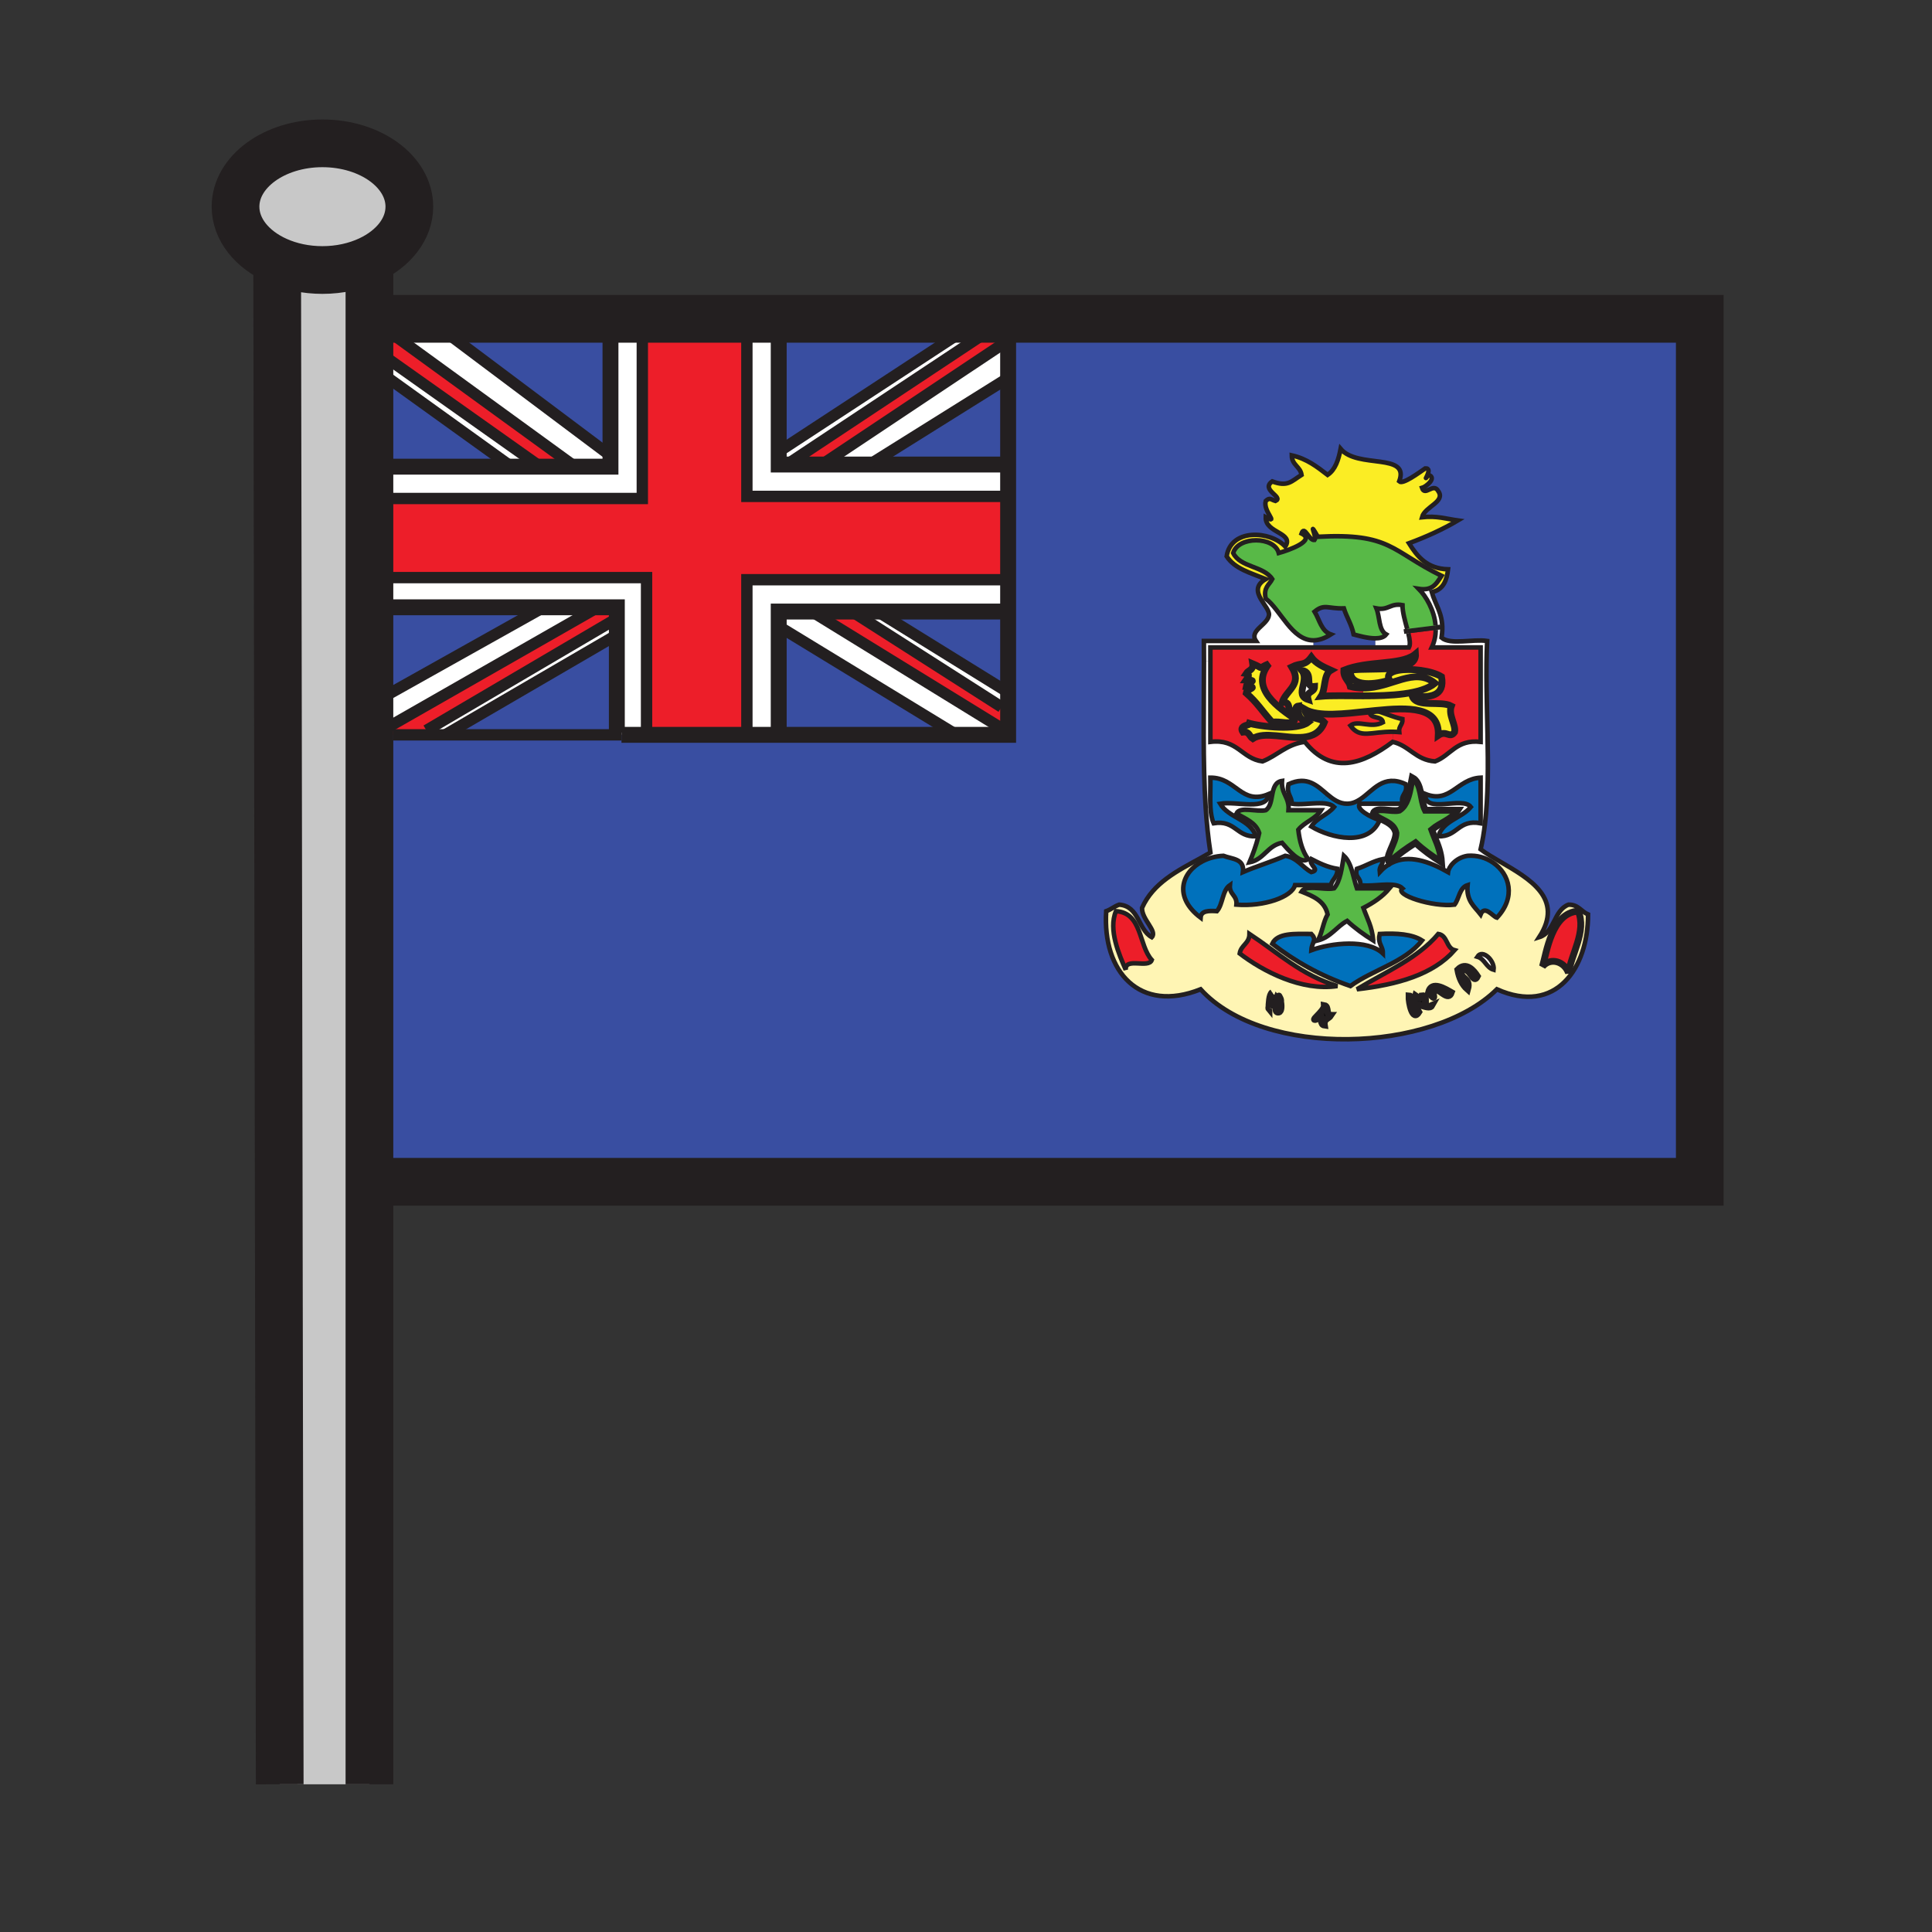 <?xml version="1.0" encoding="iso-8859-1"?>
<!-- Generator: Adobe Illustrator 12.0.1, SVG Export Plug-In . SVG Version: 6.00 Build 51448)  -->
<!DOCTYPE svg PUBLIC "-//W3C//DTD SVG 1.1//EN" "http://www.w3.org/Graphics/SVG/1.1/DTD/svg11.dtd">
<svg  version="1.1" id="Layer_1" xmlns="http://www.w3.org/2000/svg" xmlns:xlink="http://www.w3.org/1999/xlink" width="850.394" height="850.394"
	 viewBox="0 0 850.394 850.394" style="overflow:visible;enable-background:new 0 0 850.394 850.394;" xml:space="preserve">
<rect x="0" y="0" width="850.394" height="850.394" fill="#333333" stroke="none"/>
<g>
	<g id="XMLID_2_">
		<g>
			<path style="fill:#394EA1;" d="M443.74,218.49v-14.02v-38.05v-16.56v-3.83h-10.36h-11.21h-79.41V144v-3.66h405.42v37.12v342.71
				H168.56l-1.83-199.58l3.2-0.03l1.07-0.61l2,3.5h14.68h8.41h75.42h2.04h11.04h44.16h14.01h76.61h24.37v-2.89v-9.34v-6.54v-35.5
				v-14.01V218.49z M658.88,435.45c25.96,11.569,40.19-9.37,40.12-32.96c-3.03-1.27-4.24-4.36-8.6-4.3
				c-6.601,2.48-5.971,12.18-12.9,14.33c11.1-17.07-4.39-25.79-17.12-33.2c-3.229-1.88-6.28-3.67-8.67-5.49
				c0.83-3.56,1.46-7.33,1.92-11.25c2.9-24.24-0.25-54.53,0.95-80.46c-6.25-0.93-16.2,1.86-20.07-1.44
				c0.21-1.33,0.32-2.54,0.34-3.67c0.141-7.15-3.1-10.92-4.64-16.39c0.3-0.05,0.58-0.12,0.85-0.2c4.2-1.19,5.78-4.99,6.32-9.83
				c-9.29-0.27-13.52-5.59-17.2-11.47c7.66-2.85,14.9-6.12,21.5-10.03c-5.029-0.7-9.33-2.13-15.76-1.43
				c1.22-4.69,10.45-6.77,7.16-11.46c-2.14-3.98-5.86,2.48-7.16-1.44c1.66-0.45,6.75-4.43,2.86-5.73
				c-3.511,4.42,2.58-3.11-1.431-2.86c-2.88,1.96-9.899,7.2-11.47,5.73c4.811-12.86-18.33-5.4-25.79-14.33
				c-0.93,4.8-2.31,9.15-5.729,11.46c-4.601-3.52-9.12-7.12-15.771-8.6c0.03,4.28,3.73,4.88,4.3,8.6c-4.5,2.84-6.1,5.4-12.89,2.87
				c-5.32,3.69,5.2,6.89,1.43,8.6c-2.05-0.56-2.42-1.73-4.3,0c-1.34,4.57,6.07,10.42,0,7.16c-0.28,7.02,12.59,6.74,8.601,12.9
				c-6.521-6.95-23.95-8.09-25.801,4.3c3.53,5.54,10.761,7.39,17.2,10.03c-4.63,2.65-3.84,5.84-2.13,8.82
				c1.52,2.64,3.74,5.12,3.56,6.94c-0.439,4.41-8.869,6.79-5.729,11.47c-7.64,0-15.28,0-22.93,0c0.029,2.99,0.04,6,0.04,9.02
				c0,21.68-0.58,43.95,0.75,64.31c0.439,6.85,1.109,13.49,2.079,19.81c-1.39,0.81-2.8,1.6-4.22,2.39
				c-10.29,5.66-20.96,10.94-25.87,21.97c-0.199,5.05,6.87,10.23,4.29,12.9c-6.149-3.39-5.45-13.65-14.33-14.33
				c-2.12,0.75-3.609,2.12-5.729,2.87c-1.73,26.74,14.75,45.06,41.56,34.39C556.11,465.94,630.5,463.58,658.88,435.45z"/>
			<path style="fill:#FFF5B4;" d="M562.96,438.49c0.23,0.46,0.43,1.09,0.6,1.79c-0.64,0.12-3.819-3.24-3.56-3.4
				c-1.27,0.79-1.44,5.22-1.45,6.69c-0.08,0.199-0.09,0.359,0.01,0.479c0-0.01-0.01-0.18-0.01-0.479
				c0.351-0.95,2.42-2.54,2.88-2.391c0.98,0.33-0.89,4.811,1.431,4.301c1.229-0.271,1.189-3.061,0.699-5.2
				C563.79,440.25,563.69,439.76,562.96,438.49z M699,402.49c0.07,23.59-14.16,44.529-40.12,32.96
				c-28.38,28.13-102.77,30.49-130.41,0c-26.81,10.67-43.29-7.65-41.56-34.39c2.12-0.75,3.609-2.12,5.729-2.87
				c8.88,0.68,8.181,10.94,14.33,14.33c2.58-2.67-4.489-7.85-4.29-12.9c4.91-11.03,15.58-16.31,25.87-21.97l0.8,1.43
				c-9.229,4.76-12.979,15.72-0.88,24.84c0.21-3.13,3.61-3.08,7.17-2.86c2.681-3.05,2.33-9.13,5.73-11.47
				c-0.38,4.2,3.24,4.4,2.86,8.6c12.09,0.95,24.439-3.35,25.8-8.6c2.52,0,5.029,0,7.55,0v1.21c-2.12,0-3.89,0.34-4.69,1.66
				c5.15,2.01,10.23,4.11,11.471,10.03c-1.931,3.33-2.37,8.14-4.301,11.46l-1.689-0.04c0.16-0.83-0.04-1.66-1.18-2.82
				c-7.19-0.03-14.891-0.56-17.19,4.3c9.94,7.72,21.24,14.1,34.39,18.629c4.99-3.619,10.98-6.22,16.67-9.129
				c5.69-2.91,11.08-6.12,14.86-10.94c-4.38-2.78-11.06-3.27-18.63-2.86c-0.23,0.98-0.29,1.78-0.23,2.48l-2.649,0.22
				c-0.41-5.74-2.7-9.6-4.29-14.17c4.43-2.26,8.439-4.94,11.47-8.6c-3.32,0-6.64,0-9.95,0v-1.23c5.641,0,12.82-1.54,15.681,1.23
				c-3.83,2.79,13.33,8.36,22.93,7.17c2.07-2.7,2.1-7.45,5.73-8.6c-0.671,6.88,3.01,9.41,5.729,12.9c1.75-4.34,5.47,1.01,7.17,1.43
				c8.54-9.06,5.58-19.21-1.61-24.18l3.11-0.42c12.73,7.41,28.22,16.13,17.12,33.2c6.93-2.15,6.3-11.85,12.9-14.33
				C694.76,398.13,695.97,401.22,699,402.49z M690.4,428.28c1.27-8.56,8.01-18.35,4.3-27.22c-11.78,0.65-13.98,18.48-15.76,24.36
				C682.58,421.13,688.78,423.34,690.4,428.28z M657.44,426.85c0.54-3.99-4.9-9.28-7.16-5.729
				C653.61,422.09,654.11,425.88,657.44,426.85z M643.11,426.85c4.199-1.649,5.319,6.87,7.17,2.87c-1.65-2.55-4.95-6.54-8.601-2.87
				c0.641,3.66,2.011,6.591,4.301,8.601C647.51,430.09,642.42,431.36,643.11,426.85z M631.65,435.45
				c2.14-0.03,5.859,5.319,7.159,1.43c-2.569-1.45-8.79-5.479-10.029,0C633.2,441.91,629.51,436.79,631.65,435.45z M640.25,418.25
				c-3.78-1-3.03-6.52-7.17-7.16c-9.16,10.9-23.36,16.76-35.82,24.36C615.26,433.39,630.86,428.92,640.25,418.25z M624.48,445.48
				c-4.11-6.91,4.26-0.221,5.729-2.87c-5.09,2.229-0.86-4.86-4.29-4.301c-0.31,1.74-1.59,0.891-2.87,0
				c-0.319,1.12-0.04,2.83-1.43,2.87c-0.32-1.109-0.04-2.83-1.44-2.87C620.09,441.41,621.86,449.83,624.48,445.48z M545.67,419.69
				c10.29,7.86,27.23,16.69,42.99,14.33c-15.79-4.76-26.32-14.77-38.69-22.93C549.94,415.36,546.24,415.96,545.67,419.69z
				 M585.79,446.91c-2.37-0.021-0.8-3.97-2.86-4.3c0.15,2.569-7.47,7.67-2.87,5.739c0.08-0.88,0.21-1.699,1.431-1.439
				c0.229,1.689-0.24,4.07,1.439,4.3C582.5,448.39,584.86,448.37,585.79,446.91z M495.51,426.85c-0.399-5.649,10.09-0.409,11.46-4.3
				c-5.899-6.52-4.109-20.72-15.76-21.49C487.74,409.24,492.65,420.33,495.51,426.85z"/>
			<path style="fill:#ED1E29;" d="M694.7,401.06c3.71,8.87-3.03,18.66-4.3,27.22c-1.62-4.94-7.82-7.15-11.46-2.86
				C680.72,419.54,682.92,401.71,694.7,401.06z"/>
			<path style="fill:#FFFFFF;" d="M660.38,379.32l-3.11,0.42c-3.149-2.19-7.119-3.38-11.289-3.05c-5.41,0.86-8.36,5.02-8.601,7.17
				c-8.42-4.75-17.27-7.83-24.83-4.05l-0.55-0.62c3.36-3.07,7.1-5.75,11.05-8.23c3.47,3.22,7.36,6.02,11.46,8.6
				c-0.279-4.37-1.649-7.65-3-10.96l1.57-0.5c8.479,0.35,8.67-7.57,18.63-5.74l1.92,0.22c-0.46,3.92-1.09,7.69-1.92,11.25
				C654.1,375.65,657.15,377.44,660.38,379.32z"/>
			<path style="fill:#0071BC;" d="M657.27,379.74c7.19,4.97,10.15,15.12,1.61,24.18c-1.7-0.42-5.42-5.77-7.17-1.43
				c-2.72-3.49-6.4-6.02-5.729-12.9c-3.631,1.15-3.66,5.9-5.73,8.6c-9.6,1.19-26.76-4.38-22.93-7.17
				c-2.86-2.77-10.04-1.23-15.681-1.23c-1.05,0-2.05-0.06-2.949-0.2c0.579-3.45-2.62-3.11-1.431-7.16c3.99-1.26,7.07-3.43,11.46-4.3
				c0.181,2.57-1.76,3.02-1.43,5.73c1.66-1.8,3.42-3.13,5.26-4.05c7.561-3.78,16.41-0.7,24.83,4.05c0.24-2.15,3.19-6.31,8.601-7.17
				C650.15,376.36,654.12,377.55,657.27,379.74z"/>
			<path style="fill:#FFFFFF;" d="M650.28,421.12c2.26-3.55,7.7,1.74,7.16,5.729C654.11,425.88,653.61,422.09,650.28,421.12z"/>
			<path style="fill:#FFFFFF;" d="M654.58,282.12c-1.2,25.93,1.95,56.22-0.95,80.46l-1.92-0.22c0-6.68,0-13.37,0-20.06
				c-10.32,0.51-13.32,11.6-24.36,7.17c-0.54,9.14,16.391,0.8,20.061,5.73c-4.101,4.98-12.21,5.94-14.33,12.9l-1.57,0.5
				c-0.45-1.11-0.899-2.22-1.3-3.37c3.6-3.1,8.86-4.52,11.47-8.6c-4.779,0-9.56,0-14.33,0c-2.229-4.46-1.38-11.99-5.729-14.33
				c-0.88,4.36-1.39,9.07-3.53,12.16l-0.77-0.69c-1.04-4.39,2.47-4.22,1.43-8.6c-9.92-4.63-14.34,2.88-20.04,6.65
				c-1.729,1.14-3.59,1.94-5.75,1.95c-3.479,0.01-6.12-1.92-8.7-4.09c-4.52-3.81-8.84-8.36-17.1-4.51c-1.03,4.38,1.47,5.22,1.43,8.6
				l-1.52,0.29c-0.61-3.76-3.141-5.59-2.771-10.33c-5.85,0.85-3.09,10.29-7.17,12.9c-3.89,0.89-11.37-1.82-12.899,1.44
				c3.88,2.33,8.529,3.89,10.029,8.59c-0.13,0.57-0.27,1.13-0.41,1.69l-1.02-0.25c-2.51-7.52-12.04-8.03-15.76-14.33
				c7.34-1.26,20.6,3.4,21.489-4.3c-12.17,5.22-14.46-7.27-25.79-7.17c0.101,4.25-0.199,8.91,0.03,13.02l-2.109,0.13
				c-1.33-20.36-0.75-42.63-0.75-64.31h2.829c0,11.8,0,23.6,0,35.4c11.971-1.46,13.66,7.36,22.931,8.6
				c6.43-2.51,10.47-7.41,18.27-8.55c0.12-0.02,0.24-0.03,0.36-0.05c11.68,14.61,25.31,10.06,38.689,0
				c7.381,1.69,10.131,8.02,18.631,8.6c6.93-2.62,9.34-9.77,20.06-8.6c0-13.85,0-27.71,0-41.56c-7.17,0-14.33,0-21.5,0
				c1.2-2.53,1.72-5.15,1.75-7.72l2.16-0.27l0.729,0.02c-0.02,1.13-0.13,2.34-0.34,3.67C638.38,283.98,648.33,281.19,654.58,282.12z
				"/>
			<path style="fill:#0071BC;" d="M651.71,342.3c0,6.69,0,13.38,0,20.06c-9.96-1.83-10.15,6.09-18.63,5.74
				c2.12-6.96,10.229-7.92,14.33-12.9c-3.67-4.93-20.601,3.41-20.061-5.73C638.39,353.9,641.39,342.81,651.71,342.3z"/>
			<path style="fill:#ED1E29;" d="M651.71,284.98c0,13.85,0,27.71,0,41.56c-10.72-1.17-13.13,5.98-20.06,8.6
				c-8.5-0.58-11.25-6.91-18.631-8.6l0.051-4.43c0.89,0.01,1.83,0.05,2.81,0.13c-0.32-2.71,1.62-3.16,1.44-5.73
				c-4.34-0.89-7.79-2.68-11.92-3.76c14.699-1.48,28.279-1.81,27.68,10.92c3.66-2.46,5.02,1.64,7.17-1.43
				c0.68-3.13-2.88-7.58-1.44-11.46c-4.659-2.5-15.21,0.88-17.189-4.3c7.8,0.63,14.439,0.11,12.89-8.6
				c-4.33-2.73-13.66-3.83-19.14-2.8l-0.23-1.2c4.73-0.74,8.181-2.36,7.91-6.03c-0.189,0.16-0.399,0.32-0.609,0.47l-2.261-3.34
				c0.69-1.29,0.36-3.56-0.29-6.21l12.07-1.51c-0.03,2.57-0.55,5.19-1.75,7.72C637.38,284.98,644.54,284.98,651.71,284.98z"/>
			<path d="M650.28,429.72c-1.851,4-2.971-4.52-7.17-2.87c-0.69,4.511,4.399,3.24,2.87,8.601c-2.29-2.01-3.66-4.94-4.301-8.601
				C645.33,423.18,648.63,427.17,650.28,429.72z"/>
			<path style="fill:#58B947;" d="M627.35,356.63c4.771,0,9.551,0,14.33,0c-2.609,4.08-7.87,5.5-11.47,8.6
				c0.4,1.15,0.85,2.26,1.3,3.37c1.351,3.31,2.721,6.59,3,10.96c-4.1-2.58-7.99-5.38-11.46-8.6c-3.95,2.48-7.689,5.16-11.05,8.23
				c-0.14,0.12-0.28,0.24-0.41,0.37c-2.41-2.04,2.891-8.49,2.86-12.9c-0.78-3.61-3.97-4.81-6.83-6.34c-1.19-0.63-2.32-1.31-3.2-2.25
				c1.07-3.24,8.04-0.56,11.46-1.44c0.89-0.57,1.62-1.31,2.21-2.17c2.141-3.09,2.65-7.8,3.53-12.16
				C625.97,344.64,625.12,352.17,627.35,356.63z"/>
			<path style="fill:#FBED24;" d="M638.81,310.78c-1.439,3.88,2.12,8.33,1.44,11.46c-2.15,3.07-3.51-1.03-7.17,1.43
				c0.6-12.73-12.98-12.4-27.68-10.92c-0.771-0.21-1.57-0.39-2.41-0.54c-0.061,0.3-0.101,0.56-0.11,0.8
				c-11.2,1.19-22.62,2.65-28.55-0.8c0.2,4.58,6.39,3.16,8.6,5.73c-1.779,4.55-5.21,6.16-9.27,6.56c-7.5,0.72-17.12-2.72-22.26,0.61
				c-1.46-0.94-1.48-3.3-4.301-2.87c-0.439-0.66-0.54-1.17-0.43-1.58c0.04-0.15,0.11-0.29,0.2-0.41c0.02-0.04,0.05-0.07,0.07-0.09
				c0.1-0.13,0.229-0.23,0.369-0.32c0.551-0.4,1.341-0.61,1.921-0.78c0.659-0.2,1.06-0.35,0.579-0.62
				c-0.119-0.08-0.29-0.16-0.529-0.25c5.71,1.77,21.87,3.41,26.479-0.25c-1.47-0.89-4.93-0.87-4.3-7.16
				c-1.68,0.23-1.21,2.61-1.43,4.29c-4.53,0.71-0.53-7.11-5.73-5.73c1.601-5.55,9.2-7.85,4.29-15.76c4.141-2.05,5.53-0.24,8.601-4.3
				c2.01,2.77,5.31,4.25,8.6,5.73c-3.33,1.92-2.21,8.3-4.3,11.47c4.56-0.4,11.319-0.2,18.52-0.19c12.07,0,25.38-0.56,31.641-5.55
				c-9.261-7.43-19.101,2.13-31.631,2.13c-1.819,0-3.689-0.21-5.63-0.69c-0.62-2.73-3.09-3.6-2.87-7.17
				c10.631-4.31,24.4-2.11,30.921-6.69c0.21-0.15,0.42-0.31,0.609-0.47c0.271,3.67-3.18,5.29-7.91,6.03
				c-6.659,1.04-15.85,0.33-20.75,1.13c-0.569,8.07,12.13,6.09,17.2,4.3c-1.38-2.24,0.51-3.61,3.78-4.23
				c5.479-1.03,14.81,0.07,19.14,2.8c1.55,8.71-5.09,9.23-12.89,8.6C623.6,311.66,634.15,308.28,638.81,310.78z M578.63,302.18
				c-5.02,0.57,0.15-6.1-5.74-7.17c3.801,4.41-3.3,10.86,2.87,12.9C574.72,304,578.61,305.03,578.63,302.18z"/>
			<path d="M638.81,436.88c-1.3,3.89-5.02-1.46-7.159-1.43c-2.141,1.34,1.55,6.46-2.87,1.43
				C630.02,431.4,636.24,435.43,638.81,436.88z"/>
			<path style="fill:#ED1E29;" d="M633.08,411.09c4.14,0.64,3.39,6.16,7.17,7.16c-9.39,10.67-24.99,15.14-42.99,17.2
				C609.72,427.85,623.92,421.99,633.08,411.09z"/>
			<path style="fill:#FBED24;" d="M637.38,250.59c-0.54,4.84-2.12,8.64-6.32,9.83l-0.5-2.19c1.75-1.16,2.79-3.03,3.95-4.78
				c-22.22-10.91-22.229-18.93-54.45-17.19c-4.59-7.86-0.279,0.05-1.43,1.43c-2.53,0.41-4.439-6.75-5.74-2.86
				c6.45,3.1-5.63,7.35-10.029,8.59c-1.96-7.46-17.9-7.5-20.061,0c3.141,6.42,13.45,5.66,17.2,11.47c-1.28,2.55-4,3.64-2.87,8.6
				l-2.13,0.22c-1.71-2.98-2.5-6.17,2.13-8.82c-6.439-2.64-13.67-4.49-17.2-10.03c1.851-12.39,19.28-11.25,25.801-4.3
				c3.989-6.16-8.881-5.88-8.601-12.9c6.07,3.26-1.34-2.59,0-7.16c1.88-1.73,2.25-0.56,4.3,0c3.771-1.71-6.75-4.91-1.43-8.6
				c6.79,2.53,8.39-0.03,12.89-2.87c-0.569-3.72-4.27-4.32-4.3-8.6c6.65,1.48,11.17,5.08,15.771,8.6c3.42-2.31,4.8-6.66,5.729-11.46
				c7.46,8.93,30.601,1.47,25.79,14.33c1.57,1.47,8.59-3.77,11.47-5.73c4.011-0.25-2.08,7.28,1.431,2.86
				c3.89,1.3-1.2,5.28-2.86,5.73c1.3,3.92,5.021-2.54,7.16,1.44c3.29,4.69-5.94,6.77-7.16,11.46c6.43-0.7,10.73,0.73,15.76,1.43
				c-6.6,3.91-13.84,7.18-21.5,10.03C623.86,245,628.09,250.32,637.38,250.59z"/>
			<path style="fill:#FFFFFF;" d="M630.21,260.62c1.54,5.47,4.78,9.24,4.64,16.39l-0.729-0.02l-0.24-1.98l-2,0.25
				c-0.56-6.62-4.13-12.72-7.399-16.07c2.789,0.44,4.67-0.03,6.079-0.96l0.5,2.19C630.79,260.5,630.51,260.57,630.21,260.62z"/>
			<path style="fill:#231F20;" d="M633.88,275.01l0.24,1.98l-2.16,0.27c0.01-0.67-0.02-1.34-0.08-2L633.88,275.01z"/>
			<path style="fill:#231F20;" d="M631.88,275.26c0.061,0.66,0.09,1.33,0.08,2l-12.07,1.51c-0.149-0.63-0.319-1.28-0.5-1.95
				L631.88,275.26z"/>
			<path style="fill:#58B947;" d="M631.88,275.26l-12.49,1.56c-0.92-3.47-2.069-7.34-2.069-10.47c-5.32-1.01-6.15,2.45-11.471,1.43
				c1.54,3.72,0.91,9.6,4.301,11.47c-0.971,1.28-2.79,1.72-4.851,1.72c-3.43,0-7.54-1.21-9.479-1.72
				c-0.87-4.39-3.04-7.47-4.301-11.47c-7.13,0.22-8.529-2.14-12.89,1.44c2.18,3.55,2.94,8.52,7.16,10.03
				c-2.89,1.84-5.42,2.6-7.69,2.6c-9.489,0-14.38-13.37-20.97-18.36c-1.13-4.96,1.59-6.05,2.87-8.6
				c-3.75-5.81-14.06-5.05-17.2-11.47c2.16-7.5,18.101-7.46,20.061,0c4.399-1.24,16.479-5.49,10.029-8.59
				c1.301-3.89,3.21,3.27,5.74,2.86c1.15-1.38-3.16-9.29,1.43-1.43c32.221-1.74,32.23,6.28,54.45,17.19
				c-1.16,1.75-2.2,3.62-3.95,4.78c-1.409,0.93-3.29,1.4-6.079,0.96C627.75,262.54,631.32,268.64,631.88,275.26z"/>
			<path d="M630.21,442.61c-1.47,2.649-9.84-4.04-5.729,2.87c-2.62,4.35-4.391-4.07-4.301-7.171c1.4,0.04,1.12,1.761,1.44,2.87
				c1.39-0.04,1.11-1.75,1.43-2.87c1.28,0.891,2.561,1.74,2.87,0C629.35,437.75,625.12,444.84,630.21,442.61z"/>
			<path style="fill:#FBED24;" d="M600.02,302.87c12.53,0,22.37-9.56,31.631-2.13c-6.261,4.99-19.57,5.55-31.641,5.55L600.02,302.87
				z"/>
			<path style="fill:#ED1E29;" d="M620.18,284.98l2.261,3.34c-6.521,4.58-20.29,2.38-30.921,6.69c-0.22,3.57,2.25,4.44,2.87,7.17
				c1.94,0.48,3.811,0.69,5.63,0.69l-0.01,3.42c-7.2-0.01-13.96-0.21-18.52,0.19c2.09-3.17,0.97-9.55,4.3-11.47
				c-3.29-1.48-6.59-2.96-8.6-5.73v-4.3c0.31,0,0.609,0,0.909,0c9.07,0,18.141,0,27.2,0C610.26,284.98,615.22,284.98,620.18,284.98z
				"/>
			<path style="fill:#FFFFFF;" d="M619.89,278.77c0.65,2.65,0.98,4.92,0.29,6.21c-4.96,0-9.92,0-14.88,0v-4.01
				c2.061,0,3.88-0.44,4.851-1.72c-3.391-1.87-2.761-7.75-4.301-11.47c5.32,1.02,6.15-2.44,11.471-1.43c0,3.13,1.149,7,2.069,10.47
				l-1.51,0.19l0.24,1.98L619.89,278.77z"/>
			<path style="fill:#0071BC;" d="M625.92,413.95c-3.78,4.82-9.17,8.03-14.86,10.94l-2.34-5.2c0.021-2.62-1.479-3.72-1.66-6.12
				c-0.06-0.7,0-1.5,0.23-2.48C614.86,410.68,621.54,411.17,625.92,413.95z"/>
			<path style="fill:#231F20;" d="M619.89,278.77l-1.77,0.22l-0.24-1.98l1.51-0.19C619.57,277.49,619.74,278.14,619.89,278.77z"/>
			<path style="fill:#0071BC;" d="M618.75,345.17c1.04,4.38-2.47,4.21-1.43,8.6c-6.2,0-12.41,0-18.61,0v-1.95
				C604.41,348.05,608.83,340.54,618.75,345.17z"/>
			<path style="fill:#FFFFFF;" d="M617.32,353.77l0.77,0.69c-0.59,0.86-1.32,1.6-2.21,2.17c-3.42,0.88-10.39-1.8-11.46,1.44
				c0.88,0.94,2.01,1.62,3.2,2.25l-0.33,0.61c-3.53-0.85-11.12-5.01-8.6-7.16c0.01,0,0.01,0,0.02,0
				C604.91,353.77,611.12,353.77,617.32,353.77z"/>
			<path style="fill:#FBED24;" d="M617.32,316.51c0.18,2.57-1.761,3.02-1.44,5.73c-0.979-0.08-1.92-0.12-2.81-0.13
				c-9.58-0.14-14.4,3.25-18.681-2.74c3.38-2.61,9.04,1.42,14.33-1.43c-0.42-3.17-6.05-1.13-5.84-4.93
				c0.84-0.09,1.68-0.18,2.521-0.26C609.53,313.83,612.98,315.62,617.32,316.51z"/>
			<path style="fill:#FBED24;" d="M615.14,293.88l0.23,1.2c-3.271,0.62-5.16,1.99-3.78,4.23c-5.07,1.79-17.77,3.77-17.2-4.3
				C599.29,294.21,608.48,294.92,615.14,293.88z"/>
			<path style="fill:#FFFFFF;" d="M614.45,366.66c0.03,4.41-5.271,10.86-2.86,12.9c0.13-0.13,0.271-0.25,0.41-0.37l0.55,0.62
				c-1.84,0.92-3.6,2.25-5.26,4.05c-0.33-2.71,1.61-3.16,1.43-5.73c-4.39,0.87-7.47,3.04-11.46,4.3
				c-1.189,4.05,2.01,3.71,1.431,7.16c0.899,0.14,1.899,0.2,2.949,0.2v1.23c-1.46,0-2.92,0-4.38,0c-1.72-4.97-2.25-11.13-5.74-14.33
				c-0.92,5.29-1.47,10.95-4.3,14.33c-2.6,0.54-6.5-0.22-9.64-0.22v-1.21c2.74,0,5.479,0,8.21,0c0.62-2.73,3.09-3.6,2.87-7.16
				c-4.51-0.75-8-2.52-11.47-4.3h-1.431c-2.399-3.34-3.74-7.72-4.3-12.9c2.76-3.45,7.66-4.76,10.03-8.6c-4.771,0-9.55,0-14.33,0
				c0.08-0.96,0.03-1.81-0.09-2.57l1.52-0.29c3.47,0.55,8.271-0.23,12.29-0.23c2.67,0,4.99,0.34,6.34,1.66
				c-2.76,3.45-7.66,4.76-10.029,8.6c8.89,5.29,25.31,8.91,30.1-2.87l0.33-0.61C610.48,361.85,613.67,363.05,614.45,366.66z"/>
			<path style="fill:#ED1E29;" d="M613.07,322.11l-0.051,4.43c-13.38,10.06-27.01,14.61-38.689,0c-0.12,0.02-0.24,0.03-0.36,0.05
				l-0.31-2.09c4.06-0.4,7.49-2.01,9.27-6.56c-2.21-2.57-8.399-1.15-8.6-5.73c5.93,3.45,17.35,1.99,28.55,0.8
				c-0.21,3.8,5.42,1.76,5.84,4.93c-5.29,2.85-10.95-1.18-14.33,1.43C598.67,325.36,603.49,321.97,613.07,322.11z"/>
			<path style="fill:#58B947;" d="M601.64,391.02c3.311,0,6.63,0,9.95,0c-3.03,3.66-7.04,6.34-11.47,8.6
				c1.59,4.57,3.88,8.43,4.29,14.17c0,0.05,0.01,0.11,0.01,0.16c-4.11-2.58-7.99-5.38-11.46-8.6c-4.67,2.5-7.18,7.16-12.9,8.6
				c1.931-3.32,2.37-8.13,4.301-11.46c-1.24-5.92-6.32-8.02-11.471-10.03c0.801-1.32,2.57-1.66,4.69-1.66
				c3.14,0,7.04,0.76,9.64,0.22c2.83-3.38,3.38-9.04,4.3-14.33c3.49,3.2,4.021,9.36,5.74,14.33
				C598.72,391.02,600.18,391.02,601.64,391.02z"/>
			<path style="fill:#0071BC;" d="M608.72,419.69l2.34,5.2c-5.689,2.91-11.68,5.51-16.67,9.129
				C581.24,429.49,569.94,423.11,560,415.39c2.3-4.86,10-4.33,17.19-4.3c1.14,1.16,1.34,1.99,1.18,2.82
				c-0.21,1.13-1.08,2.29-1.18,4.34C585.87,415.03,601.93,413.27,608.72,419.69z"/>
			<path style="fill:#FFFFFF;" d="M607.06,413.57c0.181,2.4,1.681,3.5,1.66,6.12c-6.79-6.42-22.85-4.66-31.529-1.44
				c0.1-2.05,0.97-3.21,1.18-4.34l1.689,0.04c5.721-1.44,8.23-6.1,12.9-8.6c3.47,3.22,7.35,6.02,11.46,8.6
				c0-0.05-0.01-0.11-0.01-0.16L607.06,413.57z"/>
			<path style="fill:#FFFFFF;" d="M605.4,312.75c-0.841,0.08-1.681,0.17-2.521,0.26c0.01-0.24,0.05-0.5,0.11-0.8
				C603.83,312.36,604.63,312.54,605.4,312.75z"/>
			<path style="fill:#394EA1;" d="M605.3,280.97v4.01c-9.06,0-18.13,0-27.2,0v-3.13c2.271,0,4.801-0.76,7.69-2.6
				c-4.22-1.51-4.98-6.48-7.16-10.03c4.36-3.58,5.76-1.22,12.89-1.44c1.261,4,3.431,7.08,4.301,11.47
				C597.76,279.76,601.87,280.97,605.3,280.97z"/>
			<path style="fill:#0071BC;" d="M598.71,351.82v1.95c-0.01,0-0.01,0-0.02,0c-2.521,2.15,5.069,6.31,8.6,7.16
				c-4.79,11.78-21.21,8.16-30.1,2.87c2.369-3.84,7.27-5.15,10.029-8.6c-1.35-1.32-3.67-1.66-6.34-1.66l3.38-3.86
				c2.58,2.17,5.221,4.1,8.7,4.09C595.12,353.76,596.98,352.96,598.71,351.82z"/>
			<path style="fill:#0071BC;" d="M588.66,382.43c0.22,3.56-2.25,4.43-2.87,7.16c-2.73,0-5.47,0-8.21,0c-2.521,0-5.03,0-7.55,0
				c-1.36,5.25-13.71,9.55-25.8,8.6c0.38-4.2-3.24-4.4-2.86-8.6c-3.4,2.34-3.05,8.42-5.73,11.47c-3.56-0.22-6.96-0.27-7.17,2.86
				c-12.1-9.12-8.35-20.08,0.88-24.84c2.681-1.38,5.811-2.24,9.15-2.39c3.77,1.49,9.35,1.16,8.6,7.17
				c6.021-2.58,12.65-4.55,18.631-7.17c5.359,0.86,7.409,5.02,11.46,7.17c4.3-0.94-1.37-3.06,0-5.73
				C580.66,379.91,584.15,381.68,588.66,382.43z"/>
			<path style="fill:#ED1E29;" d="M588.66,434.02c-15.76,2.36-32.7-6.47-42.99-14.33c0.57-3.73,4.271-4.33,4.3-8.6
				C562.34,419.25,572.87,429.26,588.66,434.02z"/>
			<path d="M582.93,442.61c2.061,0.33,0.49,4.279,2.86,4.3c-0.93,1.46-3.29,1.479-2.86,4.3c-1.68-0.229-1.21-2.61-1.439-4.3
				c-1.221-0.26-1.351,0.56-1.431,1.439C575.46,450.28,583.08,445.18,582.93,442.61z"/>
			<path style="fill:#0071BC;" d="M584.26,349.68l-3.38,3.86c-4.02,0-8.82,0.78-12.29,0.23c0.04-3.38-2.46-4.22-1.43-8.6
				C575.42,341.32,579.74,345.87,584.26,349.68z"/>
			<path style="fill:#58B947;" d="M567.16,356.63c4.78,0,9.56,0,14.33,0c-2.37,3.84-7.271,5.15-10.03,8.6
				c0.56,5.18,1.9,9.56,4.3,12.9c-3.2,2.64-8.99-4.32-11.46-7.17c-6.439,1.21-7.89,7.4-14.33,8.6c1.49-3.54,2.851-7.21,3.88-11.21
				c0.141-0.56,0.28-1.12,0.41-1.69c-1.5-4.7-6.149-6.26-10.029-8.59c1.529-3.26,9.01-0.55,12.899-1.44
				c4.08-2.61,1.32-12.05,7.17-12.9c-0.37,4.74,2.16,6.57,2.771,10.33C567.19,354.82,567.24,355.67,567.16,356.63z"/>
			<path style="fill:#FFFFFF;" d="M572.89,295.01c5.891,1.07,0.721,7.74,5.74,7.17c-0.02,2.85-3.91,1.82-2.87,5.73
				C569.59,305.87,576.69,299.42,572.89,295.01z"/>
			<path style="fill:#FFFFFF;" d="M578.1,281.85v3.13c-0.3,0-0.6,0-0.909,0c-14.801,0-29.61,0-44.421,0c0,2.05,0,4.11,0,6.16h-2.829
				c0-3.02-0.011-6.03-0.04-9.02c7.649,0,15.29,0,22.93,0c-3.14-4.68,5.29-7.06,5.729-11.47c0.181-1.82-2.04-4.3-3.56-6.94
				l2.13-0.22C563.72,268.48,568.61,281.85,578.1,281.85z"/>
			<path style="fill:#FFFFFF;" d="M577.19,378.13c-1.37,2.67,4.3,4.79,0,5.73c-4.051-2.15-6.101-6.31-11.46-7.17
				c-5.98,2.62-12.61,4.59-18.631,7.17c0.75-6.01-4.83-5.68-8.6-7.17c-3.34,0.15-6.47,1.01-9.15,2.39l-0.8-1.43
				c1.42-0.79,2.83-1.58,4.22-2.39c-0.97-6.32-1.64-12.96-2.079-19.81l2.109-0.13c0.15,2.66,0.53,5.09,1.4,7.04
				c9.66-1.54,10.03,6.21,18.63,5.74l1.02,0.25c-1.029,4-2.39,7.67-3.88,11.21c6.44-1.2,7.891-7.39,14.33-8.6
				c2.47,2.85,8.26,9.81,11.46,7.17H577.19z"/>
			<path style="fill:#ED1E29;" d="M549.28,318.19c0.239,0.1,0.42,0.18,0.529,0.25c0.421,0.27,0.04,0.42-0.579,0.62
				c-0.58,0.17-1.37,0.38-1.921,0.78c-0.14,0.09-0.27,0.2-0.369,0.32c-0.021,0.02-0.051,0.05-0.07,0.09
				c-0.09,0.12-0.16,0.26-0.2,0.41c-0.11,0.41-0.01,0.92,0.43,1.58c2.82-0.43,2.841,1.93,4.301,2.87
				c5.14-3.33,14.76,0.11,22.26-0.61l0.31,2.09c-7.8,1.14-11.84,6.04-18.27,8.55c-9.271-1.24-10.96-10.06-22.931-8.6
				c0-11.8,0-23.6,0-35.4c0-2.05,0-4.11,0-6.16c14.811,0,29.62,0,44.421,0v4.3c-3.07,4.06-4.46,2.25-8.601,4.3
				c4.91,7.91-2.689,10.21-4.29,15.76c5.2-1.38,1.2,6.44,5.73,5.73c0.22-1.68-0.25-4.06,1.43-4.29c-0.63,6.29,2.83,6.27,4.3,7.16
				C571.15,321.6,554.99,319.96,549.28,318.19z M549.22,318.17c-0.189-0.07-0.42-0.15-0.689-0.23
				C548.74,318.02,548.97,318.1,549.22,318.17z M560,317.94c2.96-0.85,9.41,1.77,10.03-1.43c-6.54-4.63-20.36-13.41-11.471-24.36
				c-5.47,2.28-1.68,2.28-7.159,0c0.43,2.81-1.94,2.84-2.87,4.3c1.739,0.3,0.88,1.59,0,2.86c5.95,0.2,0.29,0.94,0,2.87
				c5.95,0.2,0.29,0.94,0,2.86C553.57,309.5,555.24,312.65,560,317.94z"/>
			<path style="fill:#FBED24;" d="M570.03,316.51c-0.62,3.2-7.07,0.58-10.03,1.43c-4.76-5.29-6.43-8.44-11.47-12.9
				c0.29-1.92,5.95-2.66,0-2.86c0.29-1.93,5.95-2.67,0-2.87c0.88-1.27,1.739-2.56,0-2.86c0.93-1.46,3.3-1.49,2.87-4.3
				c5.479,2.28,1.689,2.28,7.159,0C549.67,303.1,563.49,311.88,570.03,316.51z"/>
			<path d="M563.56,440.28c0.49,2.14,0.53,4.93-0.699,5.2c-2.32,0.51-0.45-3.971-1.431-4.301c-0.46-0.149-2.529,1.44-2.88,2.391
				c0.01-1.471,0.181-5.9,1.45-6.69C559.74,437.04,562.92,440.4,563.56,440.28z"/>
			<path d="M562.96,438.49c0.73,1.27,0.83,1.76,0.6,1.79C563.39,439.58,563.19,438.95,562.96,438.49z"/>
			<path style="fill:#0071BC;" d="M558.56,349.47c-0.89,7.7-14.149,3.04-21.489,4.3c3.72,6.3,13.25,6.81,15.76,14.33
				c-8.6,0.47-8.97-7.28-18.63-5.74c-0.87-1.95-1.25-4.38-1.4-7.04c-0.229-4.11,0.07-8.77-0.03-13.02
				C544.1,342.2,546.39,354.69,558.56,349.47z"/>
			<path d="M558.55,443.57c0,0.3,0.01,0.47,0.01,0.479C558.46,443.93,558.47,443.77,558.55,443.57z"/>
			<path d="M549.81,318.44c0.48,0.27,0.08,0.42-0.579,0.62C549.85,318.86,550.23,318.71,549.81,318.44z"/>
			<path d="M549.28,318.19c0.239,0.09,0.41,0.17,0.529,0.25C549.7,318.37,549.52,318.29,549.28,318.19z"/>
			<path style="fill:#FFFFFF;" d="M548.53,317.94c0.27,0.08,0.5,0.16,0.689,0.23C548.97,318.1,548.74,318.02,548.53,317.94z"/>
			<path style="fill:#FFFFFF;" d="M547.31,319.84c-0.14,0.09-0.27,0.19-0.369,0.32C547.04,320.04,547.17,319.93,547.31,319.84z"/>
			<path d="M546.87,320.25c-0.09,0.12-0.16,0.26-0.2,0.41C546.71,320.51,546.78,320.37,546.87,320.25z"/>
			<path style="fill:#ED1E29;" d="M506.97,422.55c-1.37,3.891-11.859-1.35-11.46,4.3c-2.859-6.52-7.77-17.609-4.3-25.79
				C502.86,401.83,501.07,416.03,506.97,422.55z"/>
			<polygon style="fill:#FFFFFF;" points="443.74,320.56 443.74,323.45 419.37,323.45 419.37,322.43 342.76,275.72 342.76,269.18 
				357.35,269.18 440.85,320.56 			"/>
			<polygon style="fill:#ED1E29;" points="443.74,311.22 443.74,320.56 440.85,320.56 357.35,269.18 375.05,269.18 440.85,311.22 
							"/>
			<polygon style="fill:#FFFFFF;" points="443.74,304.68 443.74,311.22 440.85,311.22 375.05,269.18 386.3,269.18 443.65,304.68 			
				"/>
			<polygon style="fill:#394EA1;" points="443.74,269.18 443.74,304.68 443.65,304.68 386.3,269.18 443.65,269.18 			"/>
			<polygon style="fill:#FFFFFF;" points="357.35,269.18 342.76,269.18 342.76,275.72 342.76,322.43 342.76,323.45 328.75,323.45 
				328.75,321.5 328.75,255.17 443.65,255.17 443.74,255.17 443.74,269.18 443.65,269.18 386.3,269.18 375.05,269.18 			"/>
			<polygon style="fill:#ED1E29;" points="443.74,218.49 443.74,255.17 443.65,255.17 328.75,255.17 328.75,321.5 328.75,323.45 
				284.59,323.45 284.59,323.37 284.59,254.24 169.93,254.24 166.12,254.28 165.8,219.46 169.93,219.42 282.72,219.42 
				282.72,146.03 328.75,146.03 328.75,218.49 			"/>
			<polygon style="fill:#FFFFFF;" points="361.82,204.47 383.87,204.47 443.74,204.47 443.74,218.49 328.75,218.49 328.75,146.03 
				342.76,146.03 342.76,198.18 342.76,204.47 347.43,204.47 			"/>
			<polygon style="fill:#394EA1;" points="443.74,166.42 443.74,204.47 383.87,204.47 383.87,203.79 443.65,166.42 			"/>
			<polygon style="fill:#FFFFFF;" points="443.74,149.86 443.74,166.42 443.65,166.42 383.87,203.79 383.87,204.47 361.82,204.47 
							"/>
			<polygon style="fill:#ED1E29;" points="443.74,146.03 443.74,149.86 361.82,204.47 347.43,204.47 347.43,203.79 433.38,146.8 
				433.38,146.03 			"/>
			<polygon style="fill:#FFFFFF;" points="433.38,146.03 433.38,146.8 347.43,203.79 347.43,204.47 342.76,204.47 342.76,198.18 
				343.7,198.18 422.17,146.8 422.17,146.03 			"/>
			<polygon style="fill:#394EA1;" points="422.17,146.03 422.17,146.8 343.7,198.18 342.76,198.18 342.76,146.03 			"/>
			<polygon style="fill:#394EA1;" points="419.37,322.43 419.37,323.45 342.76,323.45 342.76,322.43 342.76,275.72 			"/>
			<polygon style="fill:#FFFFFF;" points="282.72,146.03 268.71,146.03 268.71,144 268.71,140.34 342.76,140.34 342.76,144 
				342.76,146.03 328.75,146.03 			"/>
			<polygon style="fill:#FFFFFF;" points="239.27,267.31 169,267.31 166.24,267.34 166.12,254.28 169.93,254.24 284.59,254.24 
				284.59,323.37 284.59,323.45 273.55,323.45 271.51,323.45 271.51,322.43 271.51,280.39 271.51,272.59 271.51,267.31 
				261.49,267.31 			"/>
			<polygon style="fill:#FFFFFF;" points="237.78,205.41 252.14,205.41 268.71,205.41 268.71,200.05 268.71,146.03 282.72,146.03 
				282.72,219.42 169.93,219.42 165.8,219.46 165.67,205.45 169.93,205.41 224.12,205.41 			"/>
			<polygon style="fill:#394EA1;" points="271.51,322.43 271.51,323.45 196.09,323.45 196.09,323.37 269.89,280.39 271.51,280.39 
							"/>
			<polygon style="fill:#FFFFFF;" points="271.51,272.59 271.51,280.39 269.89,280.39 196.09,323.37 196.09,323.45 187.68,323.45 
				187.68,321.5 270.89,272.59 			"/>
			<polygon style="fill:#ED1E29;" points="271.51,267.31 271.51,272.59 270.89,272.59 187.68,321.5 187.68,323.45 173,323.45 
				171,319.95 261.49,268.25 261.49,267.31 			"/>
			<polygon style="fill:#FFFFFF;" points="268.71,200.05 268.71,205.41 252.14,205.41 252.14,204.72 171.37,146.03 197.03,146.03 
				197.03,146.8 268.02,200.05 			"/>
			<polygon style="fill:#394EA1;" points="268.71,146.03 268.71,200.05 268.02,200.05 197.03,146.8 197.03,146.03 			"/>
			<polygon style="fill:#ED1E29;" points="268.71,144 268.71,146.03 197.03,146.03 171.37,146.03 252.14,204.72 252.14,205.41 
				237.78,205.41 170.87,158.01 165.23,158.06 165.07,140.34 268.71,140.34 			"/>
			<polygon style="fill:#FFFFFF;" points="261.49,267.31 261.49,268.25 171,319.95 169.93,320.56 166.73,320.59 166.59,305.66 
				170.87,305.62 239.27,267.31 			"/>
			<polygon style="fill:#394EA1;" points="239.27,267.31 170.87,305.62 166.59,305.66 166.24,267.34 169,267.31 			"/>
			<polygon style="fill:#FFFFFF;" points="237.78,205.41 224.12,205.41 224.12,204.72 170.87,166.42 165.31,166.47 165.23,158.06 
				170.87,158.01 			"/>
			<polygon style="fill:#394EA1;" points="224.12,204.72 224.12,205.41 169.93,205.41 165.67,205.45 165.31,166.47 170.87,166.42 
							"/>
			<path style="fill:#C8C8C8;" d="M162.61,114.42c-5.96,2.8-13.07,4.43-20.69,4.43c-7.3,0-14.12-1.49-19.92-4.08
				c-10.99-4.89-18.33-13.72-18.33-23.8c0-15.4,17.13-27.88,38.25-27.88c21.13,0,38.26,12.48,38.26,27.88
				C180.18,100.81,173.18,109.46,162.61,114.42z"/>
			<path style="fill:#C8C8C8;" d="M162.61,114.42v670.96h-39.49L122,114.77c5.8,2.59,12.62,4.08,19.92,4.08
				C149.54,118.85,156.65,117.22,162.61,114.42z"/>
		</g>
		<g>
			<polyline style="fill:none;stroke:#231F20;stroke-width:21;" points="165.07,140.34 268.71,140.34 342.76,140.34 748.18,140.34 
				748.18,177.46 748.18,520.17 168.56,520.17 			"/>
			<path style="fill:none;stroke:#231F20;stroke-width:21;" d="M122,114.77c-10.99-4.89-18.33-13.72-18.33-23.8
				c0-15.4,17.13-27.88,38.25-27.88c21.13,0,38.26,12.48,38.26,27.88c0,9.84-7,18.49-17.57,23.45c-5.96,2.8-13.07,4.43-20.69,4.43
				C134.62,118.85,127.8,117.36,122,114.77z"/>
			<polyline style="fill:none;stroke:#231F20;stroke-width:21;" points="122,114 122,114.77 123.12,785.38 			"/>
			<polyline style="fill:none;stroke:#231F20;stroke-width:21;" points="162.61,112.6 162.61,114.42 162.61,785.38 			"/>
			<polyline style="fill:none;stroke:#231F20;stroke-width:14;" points="744.76,179.39 748.18,177.46 750.19,176.32 			"/>
			<polyline style="fill:none;stroke:#231F20;stroke-width:5;" points="273.55,323.45 271.51,323.45 196.09,323.45 187.68,323.45 
				173,323.45 			"/>
			<polyline style="fill:none;stroke:#231F20;stroke-width:7;" points="171.37,146.03 197.03,146.03 268.71,146.03 282.72,146.03 
				328.75,146.03 342.76,146.03 422.17,146.03 433.38,146.03 443.74,146.03 443.74,149.86 443.74,166.42 443.74,204.47 
				443.74,218.49 443.74,255.17 443.74,269.18 443.74,304.68 443.74,311.22 443.74,320.56 443.74,323.45 419.37,323.45 
				342.76,323.45 328.75,323.45 284.59,323.45 273.55,323.45 			"/>
			<polyline style="fill:none;stroke:#231F20;stroke-width:5;" points="444.59,218.49 443.74,218.49 328.75,218.49 328.75,146.03 
				328.75,144 			"/>
			<polyline style="fill:none;stroke:#231F20;stroke-width:5;" points="282.72,144.93 282.72,146.03 282.72,219.42 169.93,219.42 
							"/>
			<polyline style="fill:none;stroke:#231F20;stroke-width:5;" points="169.93,254.24 284.59,254.24 284.59,323.37 			"/>
			<polyline style="fill:none;stroke:#231F20;stroke-width:5;" points="328.75,321.5 328.75,255.17 443.65,255.17 			"/>
			<polyline style="fill:none;stroke:#231F20;stroke-width:7;" points="268.71,144 268.71,146.03 268.71,200.05 268.71,205.41 
				252.14,205.41 237.78,205.41 224.12,205.41 169.93,205.41 			"/>
			<polyline style="fill:none;stroke:#231F20;stroke-width:7;" points="444.59,204.47 443.74,204.47 383.87,204.47 361.82,204.47 
				347.43,204.47 342.76,204.47 342.76,198.18 342.76,146.03 342.76,144 			"/>
			<polyline style="fill:none;stroke:#231F20;stroke-width:7;" points="169,267.31 239.27,267.31 261.49,267.31 271.51,267.31 
				271.51,272.59 271.51,280.39 271.51,322.43 			"/>
			<polyline style="fill:none;stroke:#231F20;stroke-width:7;" points="342.76,322.43 342.76,275.72 342.76,269.18 357.35,269.18 
				375.05,269.18 386.3,269.18 443.65,269.18 			"/>
			<line style="fill:none;stroke:#231F20;stroke-width:5;" x1="197.03" y1="146.8" x2="268.02" y2="200.05"/>
			<line style="fill:none;stroke:#231F20;stroke-width:5;" x1="171.37" y1="146.03" x2="252.14" y2="204.72"/>
			<polyline style="fill:none;stroke:#231F20;stroke-width:5;" points="170.87,158.01 237.78,205.41 238.13,205.66 			"/>
			<line style="fill:none;stroke:#231F20;stroke-width:5;" x1="170.87" y1="166.42" x2="224.12" y2="204.72"/>
			<line style="fill:none;stroke:#231F20;stroke-width:5;" x1="343.7" y1="198.18" x2="422.17" y2="146.8"/>
			<line style="fill:none;stroke:#231F20;stroke-width:5;" x1="347.43" y1="203.79" x2="433.38" y2="146.8"/>
			<polyline style="fill:none;stroke:#231F20;stroke-width:5;" points="361.44,204.72 361.82,204.47 443.74,149.86 445.52,148.67 
							"/>
			<line style="fill:none;stroke:#231F20;stroke-width:5;" x1="383.87" y1="203.79" x2="443.65" y2="166.42"/>
			<line style="fill:none;stroke:#231F20;stroke-width:5;" x1="187.68" y1="321.5" x2="270.89" y2="272.59"/>
			<polyline style="fill:none;stroke:#231F20;stroke-width:5;" points="169.93,320.56 171,319.95 261.49,268.25 			"/>
			<line style="fill:none;stroke:#231F20;stroke-width:5;" x1="269.89" y1="280.39" x2="196.09" y2="323.37"/>
			<polyline style="fill:none;stroke:#231F20;stroke-width:5;" points="170.87,305.62 239.27,267.31 240.93,266.38 			"/>
			<polyline style="fill:none;stroke:#231F20;stroke-width:5;" points="440.85,320.56 357.35,269.18 355.84,268.25 			"/>
			<line style="fill:none;stroke:#231F20;stroke-width:5;" x1="342.76" y1="275.72" x2="419.37" y2="322.43"/>
			<polyline style="fill:none;stroke:#231F20;stroke-width:5;" points="373.59,268.25 375.05,269.18 440.85,311.22 			"/>
			<polyline style="fill:none;stroke:#231F20;stroke-width:5;" points="384.8,268.25 386.3,269.18 443.65,304.68 			"/>
			<path style="fill:none;stroke:#231F20;stroke-width:2;" d="M602.88,313.01c-0.21,3.8,5.42,1.76,5.84,4.93
				c-5.29,2.85-10.95-1.18-14.33,1.43c4.28,5.99,9.101,2.6,18.681,2.74c0.89,0.01,1.83,0.05,2.81,0.13
				c-0.32-2.71,1.62-3.16,1.44-5.73c-4.34-0.89-7.79-2.68-11.92-3.76"/>
			<path style="fill:none;stroke:#231F20;stroke-width:2;" d="M555,263.71c-1.71-2.98-2.5-6.17,2.13-8.82
				c-6.439-2.64-13.67-4.49-17.2-10.03c1.851-12.39,19.28-11.25,25.801-4.3c3.989-6.16-8.881-5.88-8.601-12.9
				c6.07,3.26-1.34-2.59,0-7.16c1.88-1.73,2.25-0.56,4.3,0c3.771-1.71-6.75-4.91-1.43-8.6c6.79,2.53,8.39-0.03,12.89-2.87
				c-0.569-3.72-4.27-4.32-4.3-8.6c6.65,1.48,11.17,5.08,15.771,8.6c3.42-2.31,4.8-6.66,5.729-11.46
				c7.46,8.93,30.601,1.47,25.79,14.33c1.57,1.47,8.59-3.77,11.47-5.73c4.011-0.25-2.08,7.28,1.431,2.86
				c3.89,1.3-1.2,5.28-2.86,5.73c1.3,3.92,5.021-2.54,7.16,1.44c3.29,4.69-5.94,6.77-7.16,11.46c6.43-0.7,10.73,0.73,15.76,1.43
				c-6.6,3.91-13.84,7.18-21.5,10.03c3.681,5.88,7.91,11.2,17.2,11.47c-0.54,4.84-2.12,8.64-6.32,9.83
				c-0.27,0.08-0.55,0.15-0.85,0.2c1.54,5.47,4.78,9.24,4.64,16.39c-0.02,1.13-0.13,2.34-0.34,3.67c3.87,3.3,13.82,0.51,20.07,1.44
				c-1.2,25.93,1.95,56.22-0.95,80.46c-0.46,3.92-1.09,7.69-1.92,11.25c2.39,1.82,5.44,3.61,8.67,5.49
				c12.73,7.41,28.22,16.13,17.12,33.2c6.93-2.15,6.3-11.85,12.9-14.33c4.359-0.06,5.569,3.03,8.6,4.3
				c0.07,23.59-14.16,44.529-40.12,32.96c-28.38,28.13-102.77,30.49-130.41,0c-26.81,10.67-43.29-7.65-41.56-34.39
				c2.12-0.75,3.609-2.12,5.729-2.87c8.88,0.68,8.181,10.94,14.33,14.33c2.58-2.67-4.489-7.85-4.29-12.9
				c4.91-11.03,15.58-16.31,25.87-21.97c1.42-0.79,2.83-1.58,4.22-2.39c-0.97-6.32-1.64-12.96-2.079-19.81
				c-1.33-20.36-0.75-42.63-0.75-64.31c0-3.02-0.011-6.03-0.04-9.02c7.649,0,15.29,0,22.93,0c-3.14-4.68,5.29-7.06,5.729-11.47
				C558.74,268.83,556.52,266.35,555,263.71z"/>
			<path style="fill:none;stroke:#231F20;stroke-width:2;" d="M631.88,275.26c-0.56-6.62-4.13-12.72-7.399-16.07
				c2.789,0.44,4.67-0.03,6.079-0.96c1.75-1.16,2.79-3.03,3.95-4.78c-22.22-10.91-22.229-18.93-54.45-17.19
				c-4.59-7.86-0.279,0.05-1.43,1.43c-2.53,0.41-4.439-6.75-5.74-2.86c6.45,3.1-5.63,7.35-10.029,8.59c-1.96-7.46-17.9-7.5-20.061,0
				c3.141,6.42,13.45,5.66,17.2,11.47c-1.28,2.55-4,3.64-2.87,8.6c6.59,4.99,11.48,18.36,20.97,18.36c2.271,0,4.801-0.76,7.69-2.6
				c-4.22-1.51-4.98-6.48-7.16-10.03c4.36-3.58,5.76-1.22,12.89-1.44c1.261,4,3.431,7.08,4.301,11.47
				c1.939,0.51,6.05,1.72,9.479,1.72c2.061,0,3.88-0.44,4.851-1.72c-3.391-1.87-2.761-7.75-4.301-11.47
				c5.32,1.02,6.15-2.44,11.471-1.43c0,3.13,1.149,7,2.069,10.47"/>
			<path style="fill:none;stroke:#231F20;stroke-width:2;" d="M619.89,278.77c0.65,2.65,0.98,4.92,0.29,6.21c-4.96,0-9.92,0-14.88,0
				c-9.06,0-18.13,0-27.2,0c-0.3,0-0.6,0-0.909,0c-14.801,0-29.61,0-44.421,0c0,2.05,0,4.11,0,6.16c0,11.8,0,23.6,0,35.4
				c11.971-1.46,13.66,7.36,22.931,8.6c6.43-2.51,10.47-7.41,18.27-8.55c0.12-0.02,0.24-0.03,0.36-0.05
				c11.68,14.61,25.31,10.06,38.689,0c7.381,1.69,10.131,8.02,18.631,8.6c6.93-2.62,9.34-9.77,20.06-8.6c0-13.85,0-27.71,0-41.56
				c-7.17,0-14.33,0-21.5,0c1.2-2.53,1.72-5.15,1.75-7.72"/>
			<path style="fill:none;stroke:#231F20;stroke-width:2;" d="M575.76,378.13c-2.399-3.34-3.74-7.72-4.3-12.9
				c2.76-3.45,7.66-4.76,10.03-8.6c-4.771,0-9.55,0-14.33,0c0.08-0.96,0.03-1.81-0.09-2.57c-0.61-3.76-3.141-5.59-2.771-10.33
				c-5.85,0.85-3.09,10.29-7.17,12.9c-3.89,0.89-11.37-1.82-12.899,1.44c3.88,2.33,8.529,3.89,10.029,8.59
				c-0.13,0.57-0.27,1.13-0.41,1.69c-1.029,4-2.39,7.67-3.88,11.21c6.44-1.2,7.891-7.39,14.33-8.6
				C566.77,373.81,572.56,380.77,575.76,378.13z"/>
			<path style="fill:none;stroke:#231F20;stroke-width:2;" d="M577.19,378.13c-1.37,2.67,4.3,4.79,0,5.73
				c-4.051-2.15-6.101-6.31-11.46-7.17c-5.98,2.62-12.61,4.59-18.631,7.17c0.75-6.01-4.83-5.68-8.6-7.17
				c-3.34,0.15-6.47,1.01-9.15,2.39c-9.229,4.76-12.979,15.72-0.88,24.84c0.21-3.13,3.61-3.08,7.17-2.86
				c2.681-3.05,2.33-9.13,5.73-11.47c-0.38,4.2,3.24,4.4,2.86,8.6c12.09,0.95,24.439-3.35,25.8-8.6c2.52,0,5.029,0,7.55,0
				c2.74,0,5.479,0,8.21,0c0.62-2.73,3.09-3.6,2.87-7.16C584.15,381.68,580.66,379.91,577.19,378.13z"/>
			<path style="fill:none;stroke:#231F20;stroke-width:2;" d="M552.83,368.1c-2.51-7.52-12.04-8.03-15.76-14.33
				c7.34-1.26,20.6,3.4,21.489-4.3c-12.17,5.22-14.46-7.27-25.79-7.17c0.101,4.25-0.199,8.91,0.03,13.02
				c0.15,2.66,0.53,5.09,1.4,7.04C543.86,360.82,544.23,368.57,552.83,368.1z"/>
			<path style="fill:none;stroke:#231F20;stroke-width:2;" d="M607.29,360.93c-3.53-0.85-11.12-5.01-8.6-7.16c0.01,0,0.01,0,0.02,0
				c6.2,0,12.41,0,18.61,0c-1.04-4.39,2.47-4.22,1.43-8.6c-9.92-4.63-14.34,2.88-20.04,6.65c-1.729,1.14-3.59,1.94-5.75,1.95
				c-3.479,0.01-6.12-1.92-8.7-4.09c-4.52-3.81-8.84-8.36-17.1-4.51c-1.03,4.38,1.47,5.22,1.43,8.6c3.47,0.55,8.271-0.23,12.29-0.23
				c2.67,0,4.99,0.34,6.34,1.66c-2.76,3.45-7.66,4.76-10.029,8.6C586.08,369.09,602.5,372.71,607.29,360.93z"/>
			<path style="fill:none;stroke:#231F20;stroke-width:2;" d="M633.08,368.1c8.479,0.35,8.67-7.57,18.63-5.74
				c0-6.68,0-13.37,0-20.06c-10.32,0.51-13.32,11.6-24.36,7.17c-0.54,9.14,16.391,0.8,20.061,5.73
				C643.31,360.18,635.2,361.14,633.08,368.1z"/>
			<path style="fill:none;stroke:#231F20;stroke-width:2;" d="M601.64,391.02c-1.46,0-2.92,0-4.38,0
				c-1.72-4.97-2.25-11.13-5.74-14.33c-0.92,5.29-1.47,10.95-4.3,14.33c-2.6,0.54-6.5-0.22-9.64-0.22c-2.12,0-3.89,0.34-4.69,1.66
				c5.15,2.01,10.23,4.11,11.471,10.03c-1.931,3.33-2.37,8.14-4.301,11.46c5.721-1.44,8.23-6.1,12.9-8.6
				c3.47,3.22,7.35,6.02,11.46,8.6c0-0.05-0.01-0.11-0.01-0.16c-0.41-5.74-2.7-9.6-4.29-14.17c4.43-2.26,8.439-4.94,11.47-8.6
				C608.27,391.02,604.95,391.02,601.64,391.02z"/>
			<path style="fill:none;stroke:#231F20;stroke-width:2;" d="M612.55,379.81c-1.84,0.92-3.6,2.25-5.26,4.05
				c-0.33-2.71,1.61-3.16,1.43-5.73c-4.39,0.87-7.47,3.04-11.46,4.3c-1.189,4.05,2.01,3.71,1.431,7.16
				c0.899,0.14,1.899,0.2,2.949,0.2c5.641,0,12.82-1.54,15.681,1.23c-3.83,2.79,13.33,8.36,22.93,7.17c2.07-2.7,2.1-7.45,5.73-8.6
				c-0.671,6.88,3.01,9.41,5.729,12.9c1.75-4.34,5.47,1.01,7.17,1.43c8.54-9.06,5.58-19.21-1.61-24.18
				c-3.149-2.19-7.119-3.38-11.289-3.05c-5.41,0.86-8.36,5.02-8.601,7.17C628.96,379.11,620.11,376.03,612.55,379.81z"/>
			<path style="fill:none;stroke:#231F20;stroke-width:2;" d="M506.97,422.55c-5.899-6.52-4.109-20.72-15.76-21.49
				c-3.47,8.18,1.44,19.27,4.3,25.79C495.11,421.2,505.6,426.44,506.97,422.55z"/>
			<path style="fill:none;stroke:#231F20;stroke-width:2;" d="M588.66,434.02c-15.79-4.76-26.32-14.77-38.69-22.93
				c-0.029,4.27-3.729,4.87-4.3,8.6C555.96,427.55,572.9,436.38,588.66,434.02z"/>
			<path style="fill:none;stroke:#231F20;stroke-width:2;" d="M578.37,413.91c0.16-0.83-0.04-1.66-1.18-2.82
				c-7.19-0.03-14.891-0.56-17.19,4.3c9.94,7.72,21.24,14.1,34.39,18.629c4.99-3.619,10.98-6.22,16.67-9.129
				c5.69-2.91,11.08-6.12,14.86-10.94c-4.38-2.78-11.06-3.27-18.63-2.86c-0.23,0.98-0.29,1.78-0.23,2.48
				c0.181,2.4,1.681,3.5,1.66,6.12c-6.79-6.42-22.85-4.66-31.529-1.44C577.29,416.2,578.16,415.04,578.37,413.91z"/>
			<path style="fill:none;stroke:#231F20;stroke-width:2;" d="M597.26,435.45c18-2.061,33.601-6.53,42.99-17.2
				c-3.78-1-3.03-6.52-7.17-7.16C623.92,421.99,609.72,427.85,597.26,435.45z"/>
			<path style="fill:none;stroke:#231F20;stroke-width:2;" d="M657.44,426.85c0.54-3.99-4.9-9.28-7.16-5.729
				C653.61,422.09,654.11,425.88,657.44,426.85z"/>
			<path style="fill:none;stroke:#231F20;stroke-width:3;" d="M548.53,305.04c0.29-1.92,5.95-2.66,0-2.86
				c0.29-1.93,5.95-2.67,0-2.87c0.88-1.27,1.739-2.56,0-2.86c0.93-1.46,3.3-1.49,2.87-4.3c5.479,2.28,1.689,2.28,7.159,0
				c-8.89,10.95,4.931,19.73,11.471,24.36c-0.62,3.2-7.07,0.58-10.03,1.43C555.24,312.65,553.57,309.5,548.53,305.04z"/>
			<path style="fill:none;stroke:#231F20;stroke-width:3;" d="M549.28,318.19c5.71,1.77,21.87,3.41,26.479-0.25
				c-1.47-0.89-4.93-0.87-4.3-7.16c-1.68,0.23-1.21,2.61-1.43,4.29c-4.53,0.71-0.53-7.11-5.73-5.73c1.601-5.55,9.2-7.85,4.29-15.76
				c4.141-2.05,5.53-0.24,8.601-4.3c2.01,2.77,5.31,4.25,8.6,5.73c-3.33,1.92-2.21,8.3-4.3,11.47c4.56-0.4,11.319-0.2,18.52-0.19
				c12.07,0,25.38-0.56,31.641-5.55c-9.261-7.43-19.101,2.13-31.631,2.13c-1.819,0-3.689-0.21-5.63-0.69
				c-0.62-2.73-3.09-3.6-2.87-7.17c10.631-4.31,24.4-2.11,30.921-6.69c0.21-0.15,0.42-0.31,0.609-0.47
				c0.271,3.67-3.18,5.29-7.91,6.03c-6.659,1.04-15.85,0.33-20.75,1.13c-0.569,8.07,12.13,6.09,17.2,4.3
				c-1.38-2.24,0.51-3.61,3.78-4.23c5.479-1.03,14.81,0.07,19.14,2.8c1.55,8.71-5.09,9.23-12.89,8.6
				c1.979,5.18,12.53,1.8,17.189,4.3c-1.439,3.88,2.12,8.33,1.44,11.46c-2.15,3.07-3.51-1.03-7.17,1.43
				c0.6-12.73-12.98-12.4-27.68-10.92c-0.841,0.08-1.681,0.17-2.521,0.26c-11.2,1.19-22.62,2.65-28.55-0.8
				c0.2,4.58,6.39,3.16,8.6,5.73c-1.779,4.55-5.21,6.16-9.27,6.56c-7.5,0.72-17.12-2.72-22.26,0.61c-1.46-0.94-1.48-3.3-4.301-2.87
				c-0.439-0.66-0.54-1.17-0.43-1.58c0.04-0.15,0.11-0.29,0.2-0.41c0.02-0.04,0.05-0.07,0.07-0.09c0.1-0.13,0.229-0.23,0.369-0.32
				c0.551-0.4,1.341-0.61,1.921-0.78c0.619-0.2,1-0.35,0.579-0.62c-0.109-0.07-0.29-0.15-0.59-0.27
				C549.24,318.18,549.26,318.19,549.28,318.19"/>
			<path style="fill:none;stroke:#231F20;stroke-width:3;" d="M549.22,318.17c-0.189-0.07-0.42-0.15-0.689-0.23
				C548.74,318.02,548.97,318.1,549.22,318.17z"/>
			<path style="fill:none;stroke:#231F20;stroke-width:3;" d="M575.76,307.91c-1.04-3.91,2.851-2.88,2.87-5.73
				c-5.02,0.57,0.15-6.1-5.74-7.17C576.69,299.42,569.59,305.87,575.76,307.91z"/>
			<path style="fill:none;stroke:#231F20;stroke-width:3;" d="M618.09,354.46c2.141-3.09,2.65-7.8,3.53-12.16
				c4.35,2.34,3.5,9.87,5.729,14.33c4.771,0,9.551,0,14.33,0c-2.609,4.08-7.87,5.5-11.47,8.6c0.4,1.15,0.85,2.26,1.3,3.37
				c1.351,3.31,2.721,6.59,3,10.96c-4.1-2.58-7.99-5.38-11.46-8.6c-3.95,2.48-7.689,5.16-11.05,8.23c-0.14,0.12-0.28,0.24-0.41,0.37
				c-2.41-2.04,2.891-8.49,2.86-12.9c-0.78-3.61-3.97-4.81-6.83-6.34c-1.19-0.63-2.32-1.31-3.2-2.25c1.07-3.24,8.04-0.56,11.46-1.44
				C616.77,356.06,617.5,355.32,618.09,354.46z"/>
			<path style="fill:none;stroke:#231F20;stroke-width:3;" d="M690.4,428.28c-1.62-4.94-7.82-7.15-11.46-2.86
				c1.779-5.88,3.979-23.71,15.76-24.36C698.41,409.93,691.67,419.72,690.4,428.28z"/>
			<path style="fill:none;stroke:#231F20;stroke-width:3;" d="M650.28,429.72c-1.851,4-2.971-4.52-7.17-2.87
				c-0.69,4.511,4.399,3.24,2.87,8.601c-2.29-2.01-3.66-4.94-4.301-8.601C645.33,423.18,648.63,427.17,650.28,429.72z"/>
			<path style="fill:none;stroke:#231F20;stroke-width:3;" d="M628.78,436.88c1.239-5.479,7.46-1.45,10.029,0
				c-1.3,3.89-5.02-1.46-7.159-1.43C629.51,436.79,633.2,441.91,628.78,436.88z"/>
			<path style="fill:none;stroke:#231F20;stroke-width:3;" d="M563.56,440.28c0.23-0.03,0.131-0.521-0.6-1.79
				c-0.03-0.061-0.06-0.12,0,0C563.19,438.95,563.39,439.58,563.56,440.28z"/>
			<path style="fill:none;stroke:#231F20;stroke-width:3;" d="M558.55,443.57c0.01-1.471,0.181-5.9,1.45-6.69
				c-0.26,0.16,2.92,3.521,3.56,3.4"/>
			<path style="fill:none;stroke:#231F20;stroke-width:3;" d="M558.55,443.57c-0.08,0.199-0.09,0.359,0.01,0.479
				C558.56,444.04,558.55,443.87,558.55,443.57z"/>
			<path style="fill:none;stroke:#231F20;stroke-width:3;" d="M563.56,440.28c0.49,2.14,0.53,4.93-0.699,5.2
				c-2.32,0.51-0.45-3.971-1.431-4.301c-0.46-0.149-2.529,1.44-2.88,2.391"/>
			<path style="fill:none;stroke:#231F20;stroke-width:3;" d="M624.48,445.48c-2.62,4.35-4.391-4.07-4.301-7.171
				c1.4,0.04,1.12,1.761,1.44,2.87c1.39-0.04,1.11-1.75,1.43-2.87c1.28,0.891,2.561,1.74,2.87,0c3.43-0.56-0.8,6.53,4.29,4.301
				C628.74,445.26,620.37,438.57,624.48,445.48z"/>
			<path style="fill:none;stroke:#231F20;stroke-width:3;" d="M582.93,442.61c2.061,0.33,0.49,4.279,2.86,4.3
				c-0.93,1.46-3.29,1.479-2.86,4.3c-1.68-0.229-1.21-2.61-1.439-4.3c-1.221-0.26-1.351,0.56-1.431,1.439
				C575.46,450.28,583.08,445.18,582.93,442.61z"/>
		</g>
	</g>
</g>
<rect style="fill:none;" width="850.394" height="850.394"/>
</svg>
